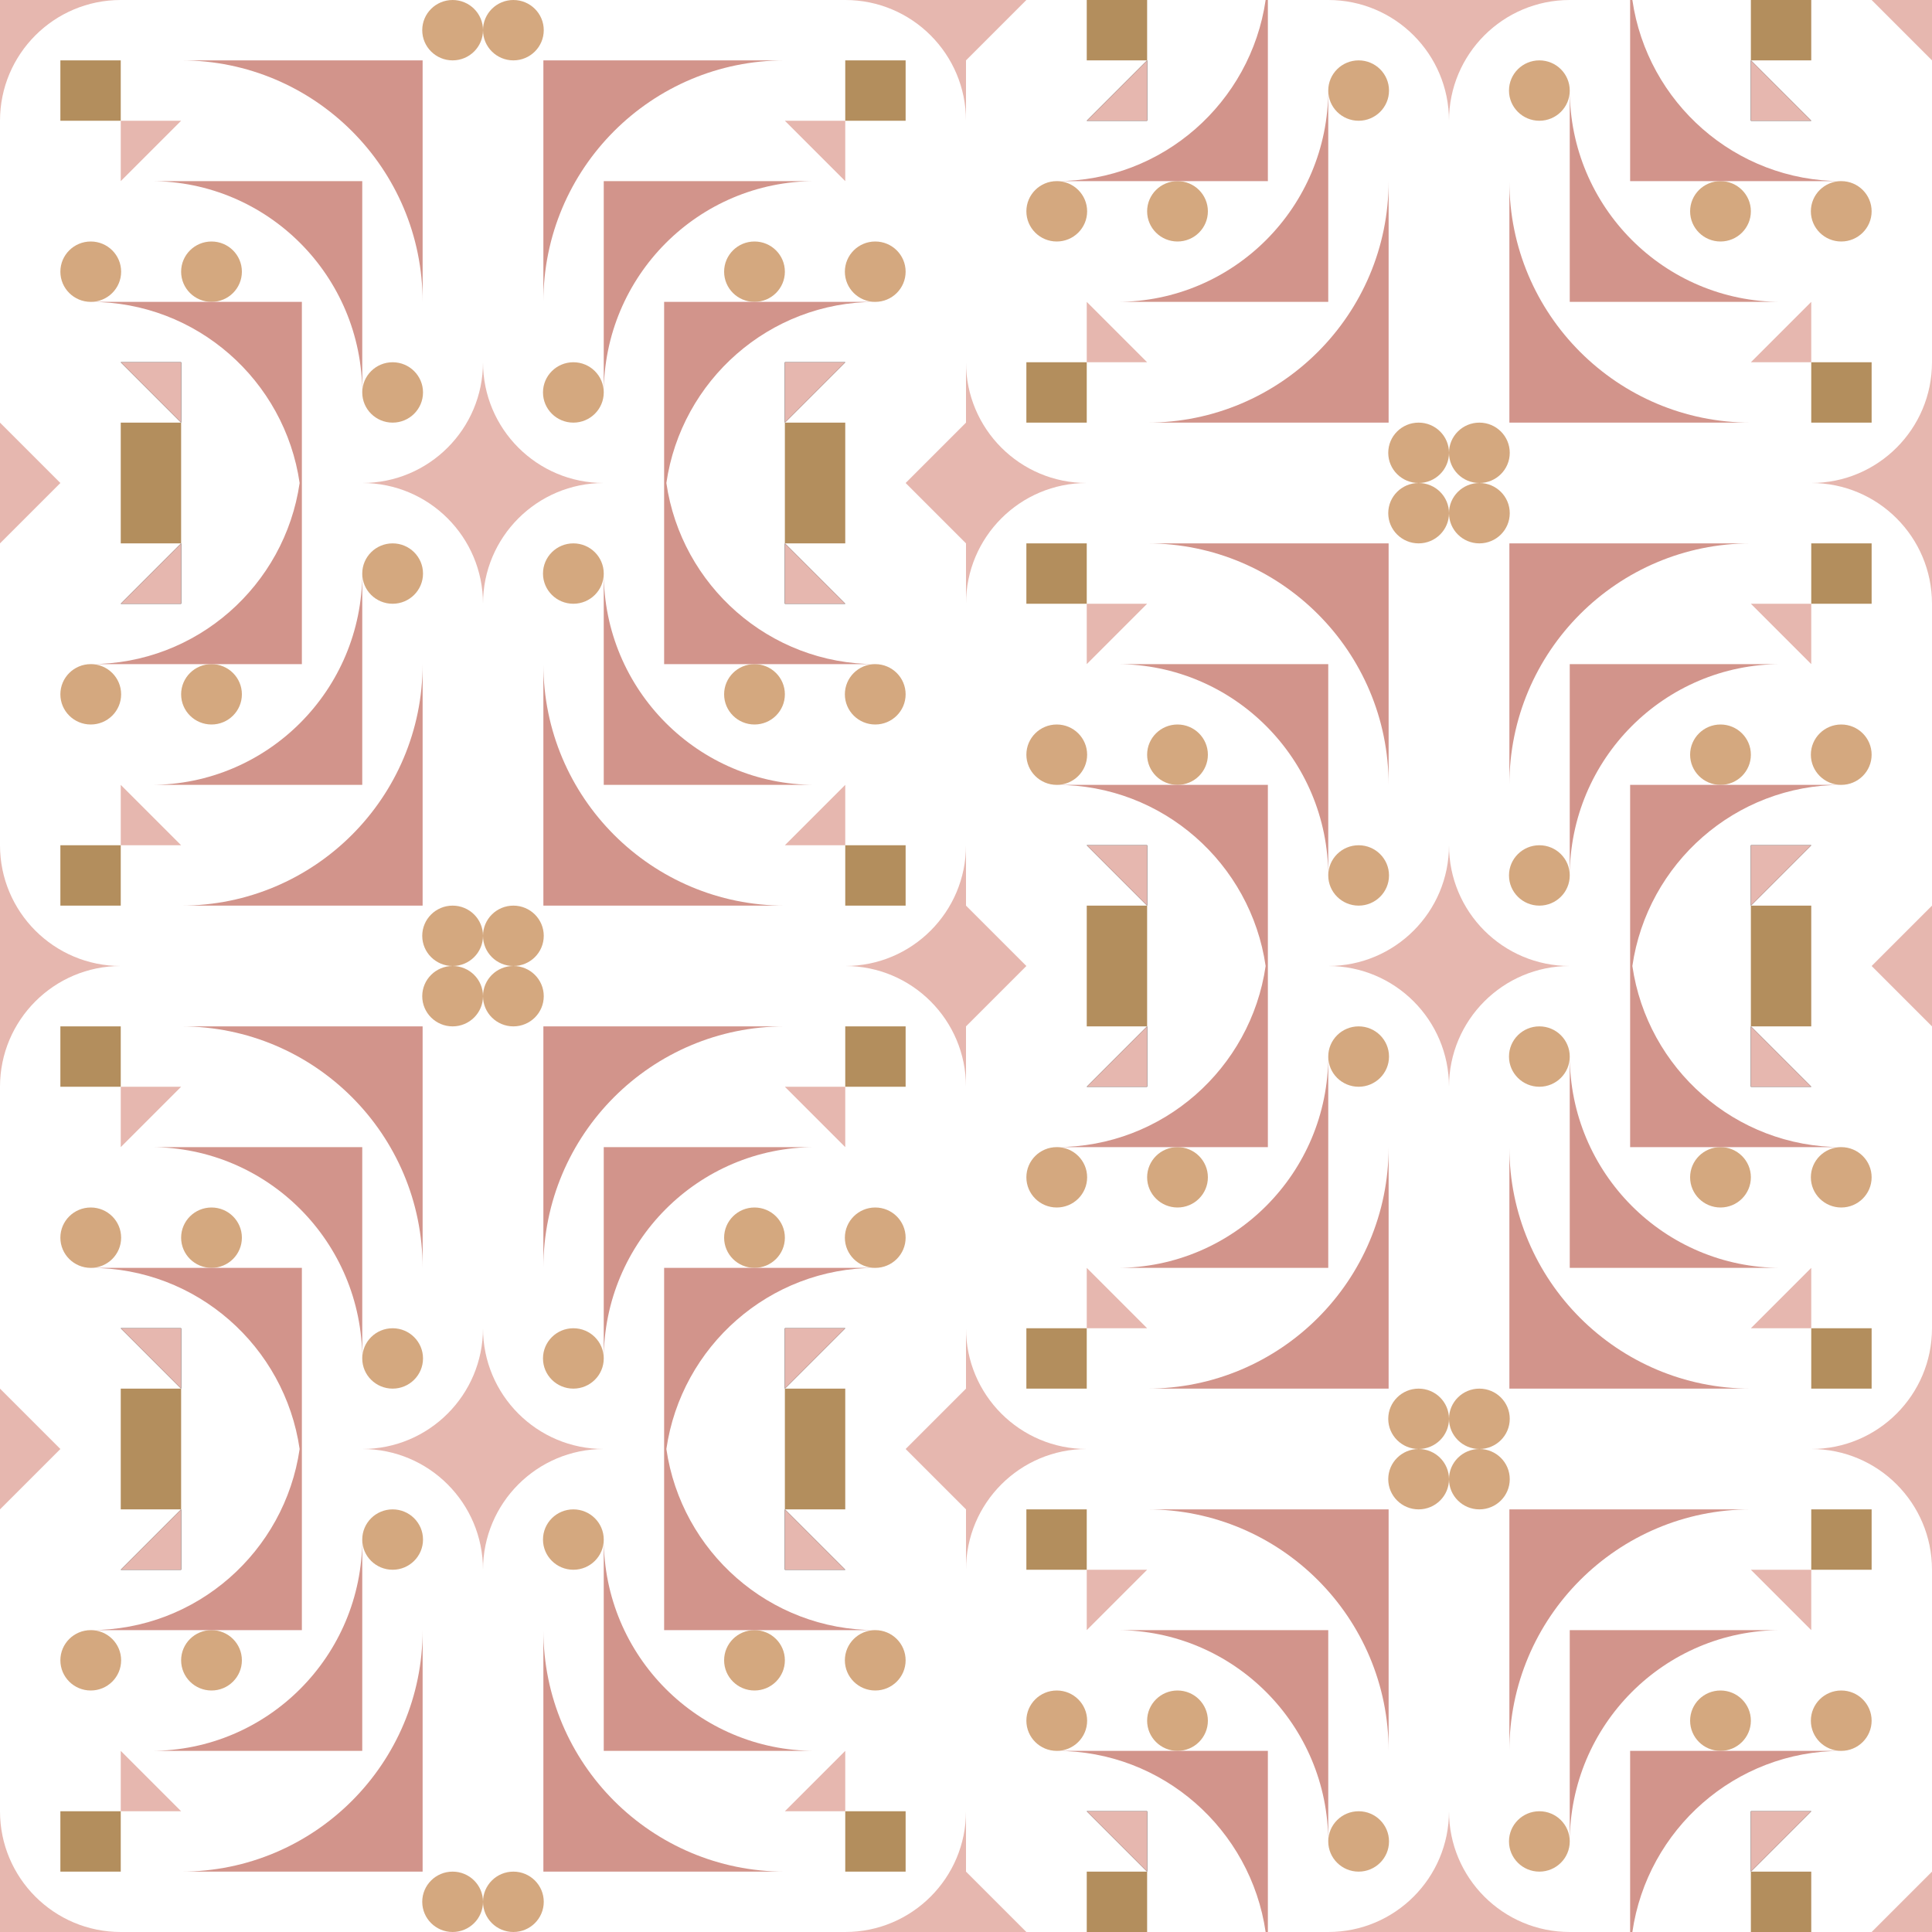 <svg xmlns="http://www.w3.org/2000/svg" xmlns:xlink="http://www.w3.org/1999/xlink" width="1024" height="1024" xmlns:v="https://vecta.io/nano"><style><![CDATA[.B{fill:#e6b7af}.C{fill:#d4a87f}.D{fill:#b38e5d}.E{fill:#d2948b}]]></style><ellipse cx="239.898" cy="16" rx="16.102" ry="16" class="C"/><path d="M64,0H0v64C0,28.654,28.654,0,64,0z" class="B"/><path d="M32 32h32v32H32z" class="D"/><path d="M64 96V64h32z" class="B"/><g class="C"><ellipse cx="208.102" cy="208" rx="16.102" ry="16"/><ellipse cx="48.102" cy="144" rx="16.102" ry="16"/><ellipse cx="112.102" cy="144" rx="16.102" ry="16"/></g><path d="M64 224h32v32H64z" class="D"/><path d="M32 256H0v-32z" class="B"/><path d="M64 192h32v32z"/><g class="B"><path d="M64 192h32v32z"/><use xlink:href="#B"/></g><path d="M96 32c70.692 0 128 57.308 128 128V32H96zM80 96c61.856 0 112 50.308 112 112.365V96H80zm80 160v-96H48c56.314 0 102.915 41.7 110.813 96H160z" class="E"/><ellipse cx="272.102" cy="16" rx="16.102" ry="16" class="C"/><use xlink:href="#C" class="B"/><path d="M448 32h32v32h-32z" class="D"/><path d="M448 96V64h-32z" class="B"/><g class="C"><ellipse cx="303.898" cy="208" rx="16.102" ry="16"/><ellipse cx="463.898" cy="144" rx="16.102" ry="16"/><ellipse cx="399.898" cy="144" rx="16.102" ry="16"/></g><path d="M416 224h32v32h-32z" class="D"/><path d="M480 256h32v-32z" class="B"/><path d="M448 192h-32v32z"/><g class="B"><path d="M448 192h-32v32z"/><use xlink:href="#D"/></g><path d="M416 32c-70.692 0-128 57.308-128 128V32h128zm16 64c-61.856 0-112 50.308-112 112.365V96h112zm-80 160v-96h112c-56.314 0-102.915 41.7-110.813 96H352z" class="E"/><ellipse cx="751.898" cy="240" rx="16.102" ry="16" class="C"/><use xlink:href="#D" x="256" class="B"/><path d="M544 192h32v32h-32z" class="D"/><path d="M576 160v32h32z" class="B"/><g class="C"><ellipse cx="720.102" cy="48" rx="16.102" ry="16"/><ellipse cx="560.102" cy="112" rx="16.102" ry="16"/><ellipse cx="624.102" cy="112" rx="16.102" ry="16"/></g><path d="M576 0h32v32h-32z" class="D"/><path d="M544 0h-32v32z" class="B"/><path d="M576 64h32V32z"/><g class="B"><path d="M576 64h32V32z"/><use xlink:href="#C" x="256"/></g><path d="M608 224c70.692 0 128-57.308 128-128v128H608zm-16-64c61.855 0 112-50.308 112-112.365V160H592zM672 0v96H560c56.314 0 102.915-41.7 110.813-96H672z" class="E"/><ellipse cx="784.102" cy="240" rx="16.102" ry="16" class="C"/><use xlink:href="#B" x="768" class="B"/><path d="M960 192h32v32h-32z" class="D"/><path d="M960 160v32h-32z" class="B"/><g class="C"><ellipse cx="815.898" cy="48" rx="16.102" ry="16"/><ellipse cx="975.898" cy="112" rx="16.102" ry="16"/><ellipse cx="911.898" cy="112" rx="16.102" ry="16"/></g><path d="M928 0h32v32h-32z" class="D"/><path d="M992 0h32v32z" class="B"/><path d="M960 64h-32V32z"/><g class="B"><path d="M960 64h-32V32z"/><use xlink:href="#E"/></g><path d="M928 224c-70.692 0-128-57.308-128-128v128h128zm16-64c-61.855 0-112-50.308-112-112.365V160h112zM864 0v96h112c-56.314 0-102.915-41.7-110.813-96H864z" class="E"/><ellipse cx="784.102" cy="272" rx="16.102" ry="16" class="C"/><use xlink:href="#C" x="512" y="256" class="B"/><path d="M960 288h32v32h-32z" class="D"/><path d="M960 352v-32h-32z" class="B"/><g class="C"><ellipse cx="815.898" cy="464" rx="16.102" ry="16"/><ellipse cx="975.898" cy="400" rx="16.102" ry="16"/><ellipse cx="911.898" cy="400" rx="16.102" ry="16"/></g><path d="M928 480h32v32h-32z" class="D"/><path d="M992 512h32v-32z" class="B"/><path d="M960 448h-32v32z"/><g class="B"><path d="M960 448h-32v32z"/><use xlink:href="#D" x="512" y="256"/></g><path d="M928 288c-70.692 0-128 57.308-128 128V288h128zm16 64c-61.855 0-112 50.308-112 112.365V352h112zm-80 160v-96h112c-56.314 0-102.915 41.7-110.813 96H864z" class="E"/><ellipse cx="751.898" cy="272" rx="16.102" ry="16" class="C"/><use xlink:href="#E" x="-256" y="256" class="B"/><path d="M544 288h32v32h-32z" class="D"/><path d="M576 352v-32h32z" class="B"/><g class="C"><ellipse cx="720.102" cy="464" rx="16.102" ry="16"/><ellipse cx="560.102" cy="400" rx="16.102" ry="16"/><ellipse cx="624.102" cy="400" rx="16.102" ry="16"/></g><path d="M576 480h32v32h-32z" class="D"/><path d="M544 512h-32v-32z" class="B"/><path d="M576 448h32v32z"/><g class="B"><path d="M576 448h32v32z"/><use xlink:href="#B" x="512" y="256"/></g><path d="M608 288c70.692 0 128 57.308 128 128V288H608zm-16 64c61.855 0 112 50.308 112 112.365V352H592zm80 160v-96H560c56.314 0 102.915 41.7 110.813 96H672z" class="E"/><ellipse cx="272.102" cy="496" rx="16.102" ry="16" class="C"/><use xlink:href="#B" x="256" y="256" class="B"/><path d="M448 448h32v32h-32z" class="D"/><path d="M448 416v32h-32z" class="B"/><g class="C"><ellipse cx="303.898" cy="304" rx="16.102" ry="16"/><ellipse cx="463.898" cy="368" rx="16.102" ry="16"/><ellipse cx="399.898" cy="368" rx="16.102" ry="16"/></g><path d="M416 256h32v32h-32z" class="D"/><path d="M480 256h32v32z" class="B"/><path d="M448 320h-32v-32z"/><g class="B"><path d="M448 320h-32v-32z"/><use xlink:href="#E" x="-512" y="256"/></g><path d="M416 480c-70.692 0-128-57.308-128-128v128h128zm16-64c-61.856 0-112-50.308-112-112.365V416h112zm-80-160v96h112c-56.314 0-102.915-41.7-110.813-96H352z" class="E"/><ellipse cx="239.898" cy="496" rx="16.102" ry="16" class="C"/><path d="M64 512H0v-64c0 35.346 28.654 64 64 64z" class="B"/><path d="M32 448h32v32H32z" class="D"/><path d="M64 416v32h32z" class="B"/><g class="C"><ellipse cx="208.102" cy="304" rx="16.102" ry="16"/><ellipse cx="48.102" cy="368" rx="16.102" ry="16"/><ellipse cx="112.102" cy="368" rx="16.102" ry="16"/></g><path d="M64 256h32v32H64z" class="D"/><path d="M32 256H0v32z" class="B"/><path d="M64 320h32v-32z"/><g class="B"><path d="M64 320h32v-32z"/><use xlink:href="#C" x="-256" y="256"/></g><path d="M96 480c70.692 0 128-57.308 128-128v128H96zm-16-64c61.856 0 112-50.308 112-112.365V416H80zm80-160v96H48c56.314 0 102.915-41.7 110.813-96H160z" class="E"/><ellipse cx="239.898" cy="1008" rx="16.102" ry="16" class="C"/><path d="M64 1024H0v-64c0 35.346 28.654 64 64 64z" class="B"/><path d="M32 960h32v32H32z" class="D"/><path d="M64 928v32h32z" class="B"/><g class="C"><ellipse cx="208.102" cy="816" rx="16.102" ry="16"/><ellipse cx="48.102" cy="880" rx="16.102" ry="16"/><ellipse cx="112.102" cy="880" rx="16.102" ry="16"/></g><path d="M64 768h32v32H64z" class="D"/><path d="M32 768H0v32z" class="B"/><path d="M64 832h32v-32z"/><g class="B"><path d="M64 832h32v-32z"/><use xlink:href="#C" x="-256" y="768"/></g><path d="M96 992c70.692 0 128-57.308 128-128v128H96zm-16-64c61.856 0 112-50.308 112-112.365V928H80zm80-160v96H48c56.314 0 102.915-41.7 110.813-96H160z" class="E"/><ellipse cx="272.102" cy="1008" rx="16.102" ry="16" class="C"/><use xlink:href="#B" x="256" y="768" class="B"/><path d="M448 960h32v32h-32z" class="D"/><path d="M448 928v32h-32z" class="B"/><g class="C"><ellipse cx="303.898" cy="816" rx="16.102" ry="16"/><ellipse cx="463.898" cy="880" rx="16.102" ry="16"/><ellipse cx="399.898" cy="880" rx="16.102" ry="16"/></g><path d="M416 768h32v32h-32z" class="D"/><path d="M480 768h32v32z" class="B"/><path d="M448 832h-32v-32z"/><g class="B"><path d="M448 832h-32v-32z"/><use xlink:href="#E" x="-512" y="768"/></g><path d="M416 992c-70.692 0-128-57.308-128-128v128h128zm16-64c-61.856 0-112-50.308-112-112.365V928h112zm-80-160v96h112c-56.314 0-102.915-41.7-110.813-96H352z" class="E"/><ellipse cx="751.898" cy="784" rx="16.102" ry="16" class="C"/><use xlink:href="#E" x="-256" y="768" class="B"/><path d="M544 800h32v32h-32z" class="D"/><path d="M576 864v-32h32z" class="B"/><g class="C"><ellipse cx="720.102" cy="976" rx="16.102" ry="16"/><ellipse cx="560.102" cy="912" rx="16.102" ry="16"/><ellipse cx="624.102" cy="912" rx="16.102" ry="16"/></g><path d="M576 992h32v32h-32z" class="D"/><path d="M544 1024h-32v-32z" class="B"/><path d="M576 960h32v32z"/><g class="B"><path d="M576 960h32v32z"/><use xlink:href="#B" x="512" y="768"/></g><path d="M608 800c70.692 0 128 57.308 128 128V800H608zm-16 64c61.855 0 112 50.308 112 112.365V864H592zm80 160v-96H560c56.314 0 102.915 41.7 110.813 96H672z" class="E"/><ellipse cx="784.102" cy="784" rx="16.102" ry="16" class="C"/><use xlink:href="#C" x="512" y="768" class="B"/><path d="M960 800h32v32h-32z" class="D"/><path d="M960 864v-32h-32z" class="B"/><g class="C"><ellipse cx="815.898" cy="976" rx="16.102" ry="16"/><ellipse cx="975.898" cy="912" rx="16.102" ry="16"/><ellipse cx="911.898" cy="912" rx="16.102" ry="16"/></g><path d="M928 992h32v32h-32z" class="D"/><path d="M992 1024h32v-32z" class="B"/><path d="M960 960h-32v32z"/><g class="B"><path d="M960 960h-32v32z"/><use xlink:href="#D" x="512" y="768"/></g><path d="M928 800c-70.692 0-128 57.308-128 128V800h128zm16 64c-61.855 0-112 50.308-112 112.365V864h112zm-80 160v-96h112c-56.314 0-102.915 41.7-110.813 96H864z" class="E"/><ellipse cx="784.102" cy="752" rx="16.102" ry="16" class="C"/><use xlink:href="#B" x="768" y="512" class="B"/><path d="M960 704h32v32h-32z" class="D"/><path d="M960 672v32h-32z" class="B"/><g class="C"><ellipse cx="815.898" cy="560" rx="16.102" ry="16"/><ellipse cx="975.898" cy="624" rx="16.102" ry="16"/><ellipse cx="911.898" cy="624" rx="16.102" ry="16"/></g><path d="M928 512h32v32h-32z" class="D"/><path d="M992 512h32v32z" class="B"/><path d="M960 576h-32v-32z"/><g class="B"><path d="M960 576h-32v-32z"/><use xlink:href="#E" y="512"/></g><path d="M928 736c-70.692 0-128-57.308-128-128v128h128zm16-64c-61.855 0-112-50.308-112-112.365V672h112zm-80-160v96h112c-56.314 0-102.915-41.7-110.813-96H864z" class="E"/><ellipse cx="751.898" cy="752" rx="16.102" ry="16" class="C"/><use xlink:href="#D" x="256" y="512" class="B"/><path d="M544 704h32v32h-32z" class="D"/><path d="M576 672v32h32z" class="B"/><g class="C"><ellipse cx="720.102" cy="560" rx="16.102" ry="16"/><ellipse cx="560.102" cy="624" rx="16.102" ry="16"/><ellipse cx="624.102" cy="624" rx="16.102" ry="16"/></g><path d="M576 512h32v32h-32z" class="D"/><path d="M544 512h-32v32z" class="B"/><path d="M576 576h32v-32z"/><g class="B"><path d="M576 576h32v-32z"/><use xlink:href="#C" x="256" y="512"/></g><path d="M608 736c70.692 0 128-57.308 128-128v128H608zm-16-64c61.855 0 112-50.308 112-112.365V672H592zm80-160v96H560c56.314 0 102.915-41.7 110.813-96H672z" class="E"/><ellipse cx="272.102" cy="528" rx="16.102" ry="16" class="C"/><use xlink:href="#C" y="512" class="B"/><path d="M448 544h32v32h-32z" class="D"/><path d="M448 608v-32h-32z" class="B"/><g class="C"><ellipse cx="303.898" cy="720" rx="16.102" ry="16"/><ellipse cx="463.898" cy="656" rx="16.102" ry="16"/><ellipse cx="399.898" cy="656" rx="16.102" ry="16"/></g><path d="M416 736h32v32h-32z" class="D"/><path d="M480 768h32v-32z" class="B"/><path d="M448 704h-32v32z"/><g class="B"><path d="M448 704h-32v32z"/><use xlink:href="#D" y="512"/></g><path d="M416 544c-70.692 0-128 57.308-128 128V544h128zm16 64c-61.856 0-112 50.308-112 112.365V608h112zm-80 160v-96h112c-56.314 0-102.915 41.7-110.813 96H352z" class="E"/><ellipse cx="239.898" cy="528" rx="16.102" ry="16" class="C"/><path d="M64 512H0v64c0-35.346 28.654-64 64-64z" class="B"/><path d="M32 544h32v32H32z" class="D"/><path d="M64 608v-32h32z" class="B"/><g class="C"><ellipse cx="208.102" cy="720" rx="16.102" ry="16"/><ellipse cx="48.102" cy="656" rx="16.102" ry="16"/><ellipse cx="112.102" cy="656" rx="16.102" ry="16"/></g><path d="M64 736h32v32H64z" class="D"/><path d="M32 768H0v-32z" class="B"/><path d="M64 704h32v32z"/><g class="B"><path d="M64 704h32v32z"/><use xlink:href="#B" y="512"/></g><path d="M96 544c70.692 0 128 57.308 128 128V544H96zm-16 64c61.856 0 112 50.308 112 112.365V608H80zm80 160v-96H48c56.314 0 102.915 41.7 110.813 96H160z" class="E"/><defs ><path id="B" d="M192 256h64v-64c0 35.346-28.654 64-64 64z"/><path id="C" d="M448 0h64v64c0-35.346-28.654-64-64-64z"/><path id="D" d="M320 256h-64v-64c0 35.346 28.654 64 64 64z"/><path id="E" d="M832 0h-64v64c0-35.346 28.654-64 64-64z"/></defs></svg>